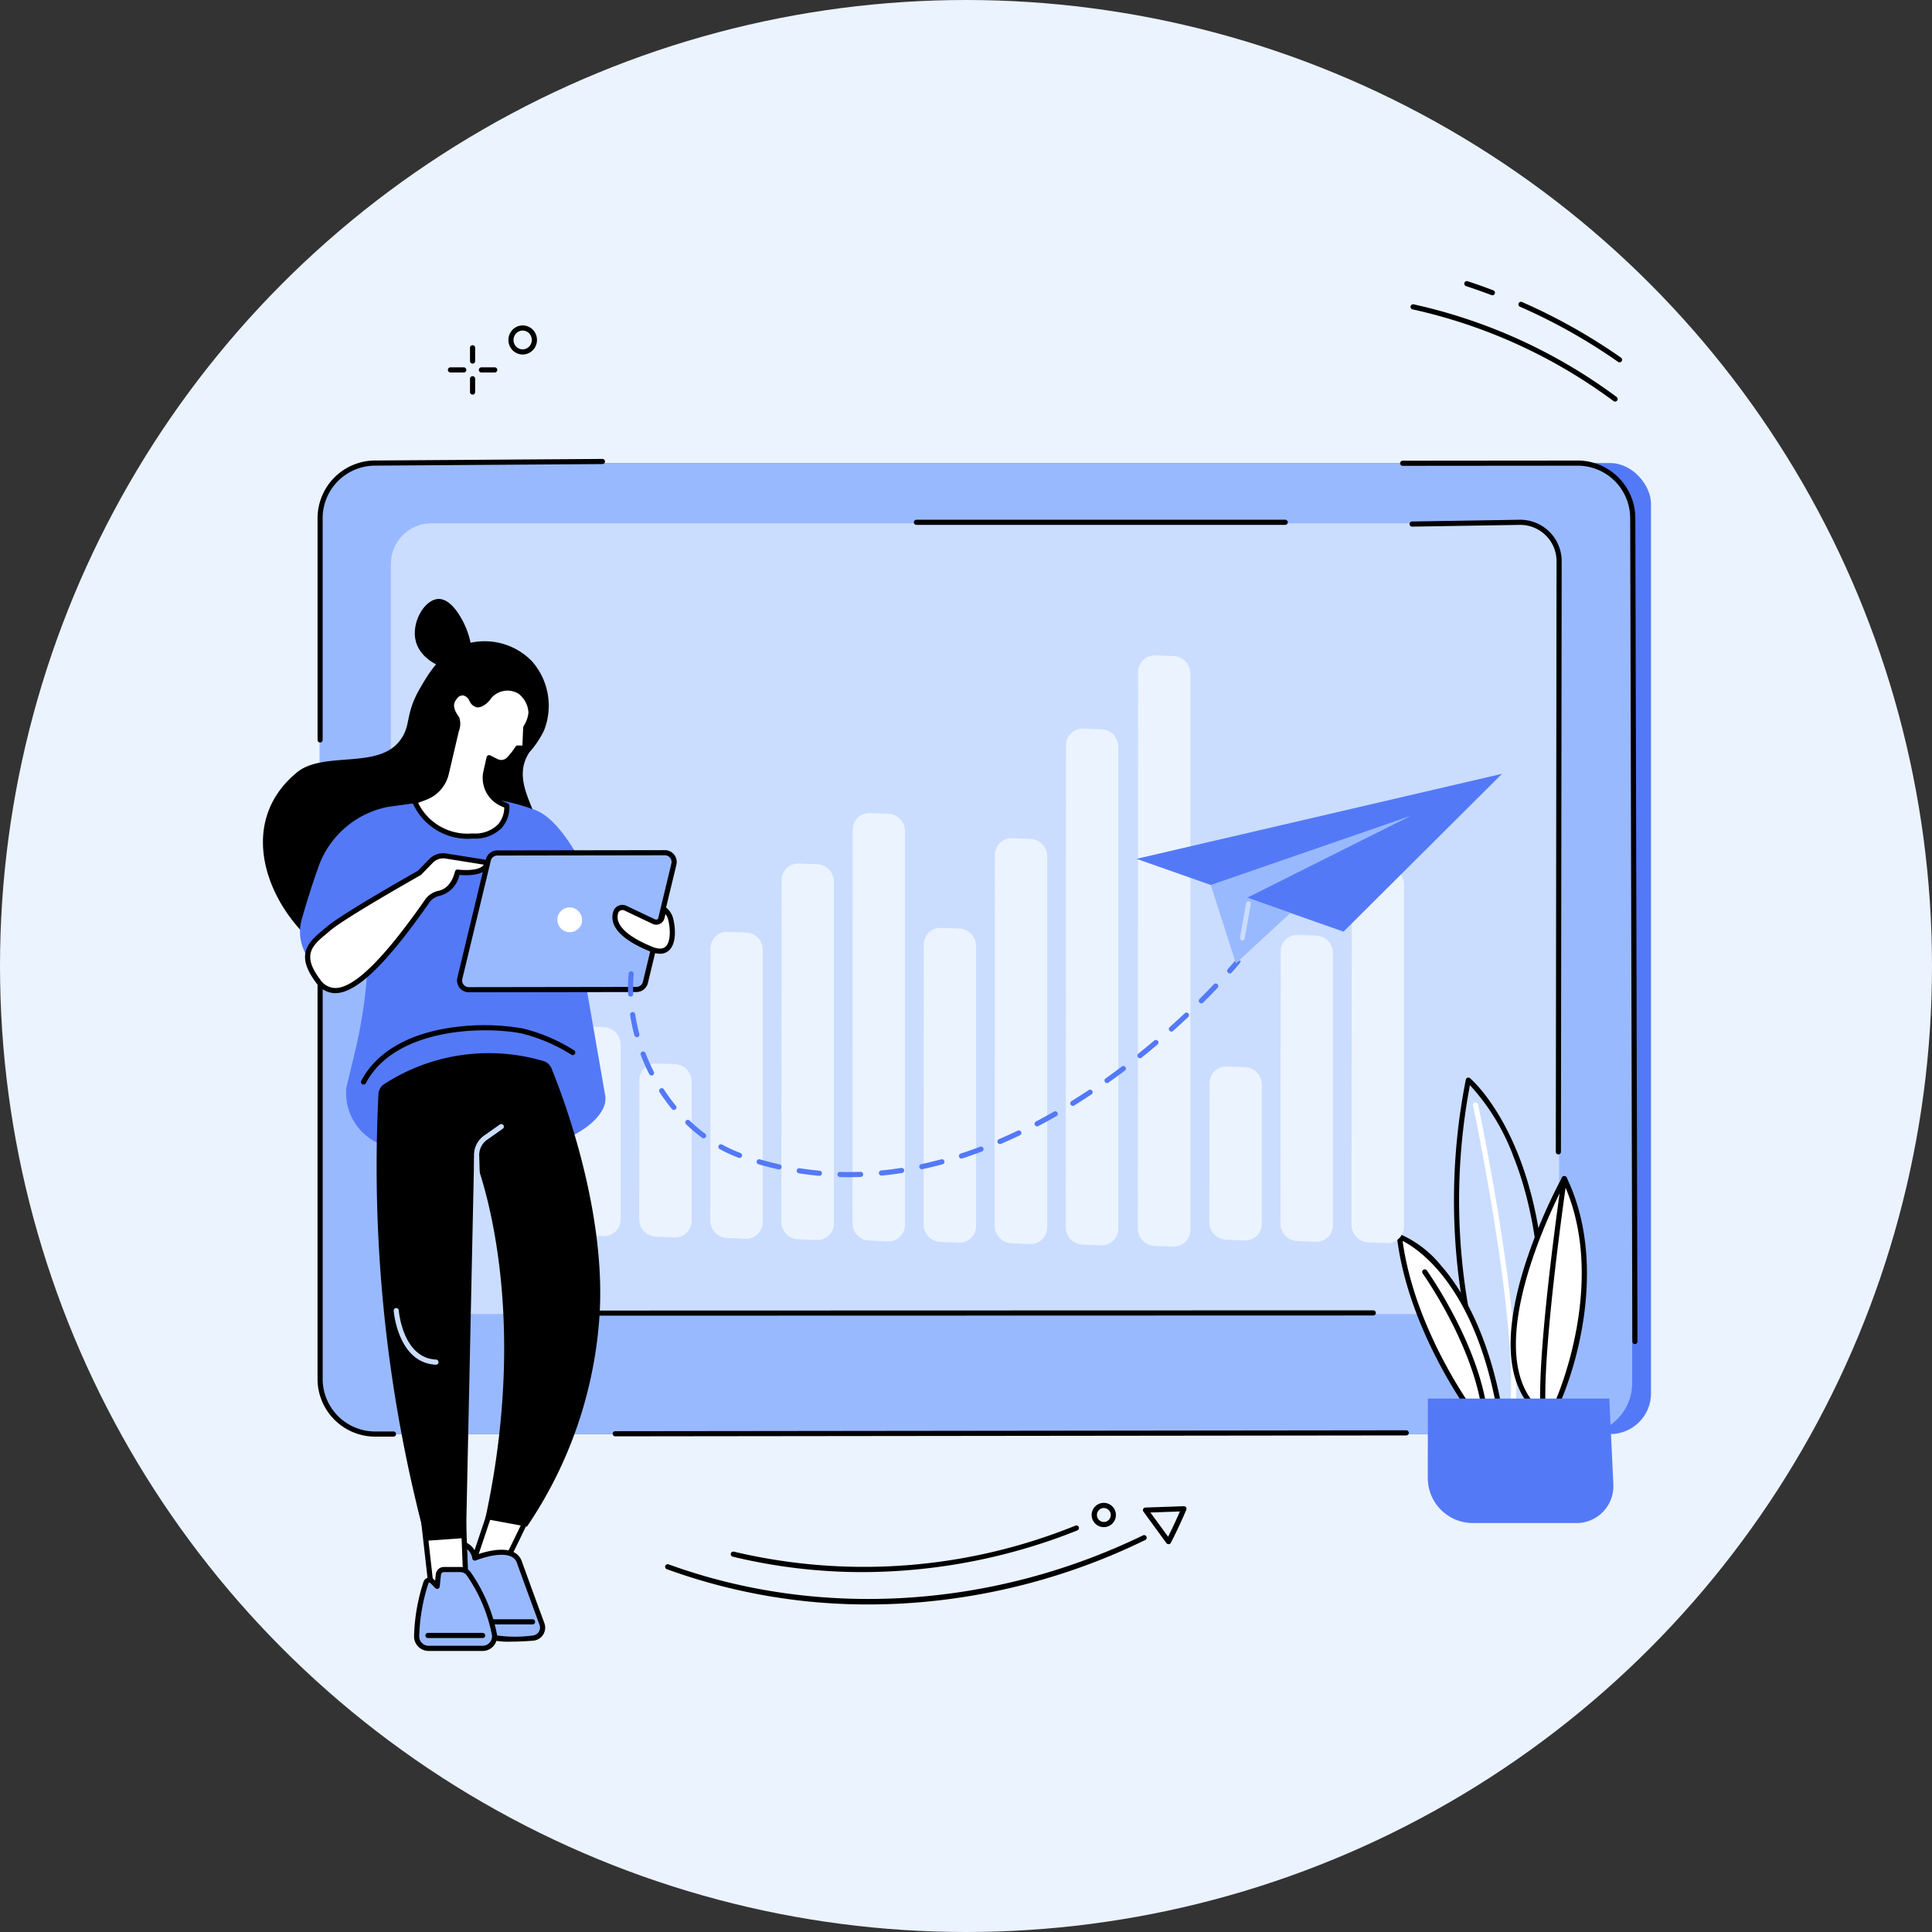 <svg xmlns="http://www.w3.org/2000/svg" width="190" height="190" viewBox="0 0 190 190">
  <rect x="0" y="0" width="190" height="190" fill="#333333" stroke="none"/>
  <g id="Group_1174" data-name="Group 1174" transform="translate(-1058 -5328.563)">
    <circle id="Ellipse_63" data-name="Ellipse 63" cx="95" cy="95" r="95" transform="translate(1058 5328.563)" fill="#ebf3ff"/>
    <g id="Group_1127" data-name="Group 1127" transform="translate(1089.231 5373.697)">
      <rect id="Rectangle_1566" data-name="Rectangle 1566" width="129.086" height="95.49" rx="4" transform="translate(2.049 0.407)" fill="#5479f7"/>
      <rect id="Rectangle_1567" data-name="Rectangle 1567" width="129.086" height="95.49" rx="5" transform="translate(0.195 0.406)" fill="#99b9ff"/>
      <rect id="Rectangle_1568" data-name="Rectangle 1568" width="114.891" height="77.772" rx="4" transform="translate(7.206 6.326)" fill="#caddff"/>
      <g id="Group_1126" data-name="Group 1126">
        <path id="Path_2038" data-name="Path 2038" d="M5377.788,607.05a.253.253,0,0,1-.253-.253V584.981a5.674,5.674,0,0,1,5.667-5.668l22.345-.154h0a.253.253,0,0,1,0,.506l-22.347.153a5.168,5.168,0,0,0-5.164,5.162V606.8A.253.253,0,0,1,5377.788,607.05Z" transform="translate(-5377.535 -579.16)"/>
        <path id="Path_2039" data-name="Path 2039" d="M5383.2,905.537a5.674,5.674,0,0,1-5.668-5.667V860.619a.253.253,0,0,1,.506,0V899.87a5.167,5.167,0,0,0,5.162,5.162l1.8,0h0a.253.253,0,0,1,0,.506Z" transform="translate(-5377.535 -809.388)"/>
        <path id="Path_2040" data-name="Path 2040" d="M5537.9,1106.7a.253.253,0,1,1,0-.506l77.8-.09h0a.253.253,0,0,1,0,.505l-77.8.09Z" transform="translate(-5508.622 -1010.578)"/>
        <path id="Path_2041" data-name="Path 2041" d="M5987.9,666.9a.253.253,0,0,1-.253-.252l-.212-80.969a5.168,5.168,0,0,0-5.162-5.163l-17.208.015h0a.253.253,0,0,1,0-.506l17.208-.015a5.674,5.674,0,0,1,5.668,5.668l.212,80.969a.253.253,0,0,1-.252.254Z" transform="translate(-5858.348 -579.853)"/>
        <path id="Path_2042" data-name="Path 2042" d="M5737.538,612.649h-36.267a.253.253,0,1,1,0-.506h36.267a.253.253,0,1,1,0,.506Z" transform="translate(-5642.376 -606.164)"/>
        <path id="Path_2043" data-name="Path 2043" d="M5523.955,1041.557a.253.253,0,1,1,0-.505l77.072-.022a.253.253,0,1,1,0,.506Z" transform="translate(-5497.205 -957.301)"/>
        <path id="Path_2044" data-name="Path 2044" d="M5984.557,674.557h0a.253.253,0,0,1-.252-.253l.073-58.085a3.574,3.574,0,0,0-3.57-3.57l-10.627.172a.246.246,0,0,1-.257-.249.253.253,0,0,1,.249-.257l10.631-.172a4.081,4.081,0,0,1,4.08,4.076l-.073,58.085A.253.253,0,0,1,5984.557,674.557Z" transform="translate(-5862.533 -606.164)"/>
      </g>
    </g>
    <g id="Group_1134" data-name="Group 1134" transform="translate(1195.378 5434.533)">
      <g id="Group_1129" data-name="Group 1129" transform="translate(5.608)">
        <g id="Group_1128" data-name="Group 1128">
          <path id="Path_2045" data-name="Path 2045" d="M6001.144,946.93a58.692,58.692,0,0,1-2.81-33.167s10.213,8.558,6.531,33.167Z" transform="translate(-5996.919 -913.51)" fill="#caddff"/>
          <path id="Path_2046" data-name="Path 2046" d="M6003.757,946.041h-3.722a.252.252,0,0,1-.229-.148,48.076,48.076,0,0,1-2.84-9.618,61.162,61.162,0,0,1,.013-23.7.253.253,0,0,1,.41-.144c.106.089,2.626,2.24,4.719,7.455,1.921,4.788,3.81,13.175,1.9,25.943A.253.253,0,0,1,6003.757,946.041Zm-3.556-.506h3.338c1.836-12.51-.008-20.727-1.886-25.426a21.228,21.228,0,0,0-4.269-6.988,60.707,60.707,0,0,0,.073,23.039A49.159,49.159,0,0,0,6000.2,945.535Z" transform="translate(-5995.811 -912.368)"/>
        </g>
        <path id="Path_2047" data-name="Path 2047" d="M6010.129,955.682h-.014a.253.253,0,0,1-.239-.266c.5-9.227-3.658-28.928-3.7-29.126a.253.253,0,1,1,.494-.105c.042.2,4.218,19.966,3.71,29.259A.253.253,0,0,1,6010.129,955.682Z" transform="translate(-6004.293 -923.516)" fill="#fff"/>
      </g>
      <g id="Group_1131" data-name="Group 1131" transform="translate(11.18 9.685)">
        <g id="Group_1130" data-name="Group 1130">
          <path id="Path_2048" data-name="Path 2048" d="M6033.021,967.187s-8.489,15.339-3.382,21.976h2.73S6037.83,977.173,6033.021,967.187Z" transform="translate(-6027.741 -966.934)" fill="#fff"/>
          <path id="Path_2049" data-name="Path 2049" d="M6031.182,988.274h-2.731a.25.25,0,0,1-.2-.1c-2.172-2.822-2.261-7.434-.265-13.708a53.429,53.429,0,0,1,3.626-8.545.244.244,0,0,1,.229-.13.253.253,0,0,1,.221.143c2.513,5.219,2.2,10.977,1.5,14.887a34.176,34.176,0,0,1-2.147,7.3A.253.253,0,0,1,6031.182,988.274Zm-2.605-.506h2.439c.586-1.38,4.858-12.08.8-21.155C6030.5,969.158,6024.254,981.917,6028.576,987.769Z" transform="translate(-6026.552 -965.792)"/>
        </g>
        <path id="Path_2050" data-name="Path 2050" d="M6042.835,988.68a.253.253,0,0,1-.252-.243c-.246-6.337,2.086-22.269,2.11-22.429a.253.253,0,0,1,.5.074c-.023.16-2.349,16.045-2.1,22.336a.253.253,0,0,1-.243.262Z" transform="translate(-6039.662 -965.792)"/>
      </g>
      <g id="Group_1133" data-name="Group 1133" transform="translate(0 15.403)">
        <g id="Group_1132" data-name="Group 1132">
          <path id="Path_2051" data-name="Path 2051" d="M5966.272,998.73s7.232,2.467,9.851,17.076h-2.844S5967.342,1007.783,5966.272,998.73Z" transform="translate(-5966.02 -998.477)" fill="#fff"/>
          <path id="Path_2052" data-name="Path 2052" d="M5974.981,1014.917h-2.845a.252.252,0,0,1-.2-.1c-.06-.081-5.988-8.181-7.054-17.2a.252.252,0,0,1,.333-.269,10.666,10.666,0,0,1,4.052,3.133c1.969,2.253,4.6,6.535,5.966,14.138a.25.25,0,0,1-.055.207A.254.254,0,0,1,5974.981,1014.917Zm-2.715-.506h2.412c-2.249-12.108-7.731-15.649-9.24-16.409C5966.551,1006.163,5971.594,1013.467,5972.267,1014.411Z" transform="translate(-5964.878 -997.335)"/>
        </g>
        <path id="Path_2053" data-name="Path 2053" d="M5984.632,1030.138a.252.252,0,0,1-.249-.212c-1.074-6.489-5.724-13.031-5.771-13.1a.253.253,0,0,1,.411-.295c.048.066,4.766,6.7,5.859,13.309a.253.253,0,0,1-.208.291A.3.3,0,0,1,5984.632,1030.138Z" transform="translate(-5976.083 -1012.968)"/>
      </g>
      <path id="Path_2054" data-name="Path 2054" d="M5981.63,1086.528h17.842l.4,8.44a3.629,3.629,0,0,1-3.625,3.8h-10.19a4.435,4.435,0,0,1-4.435-4.439Z" transform="translate(-5978.587 -1054.956)" fill="#5479f7"/>
    </g>
    <g id="Group_1138" data-name="Group 1138" transform="translate(1102.045 5356.201)">
      <g id="Group_1135" data-name="Group 1135" transform="translate(21.382 120.158)">
        <path id="Path_2055" data-name="Path 2055" d="M5590.107,1174.459a57.726,57.726,0,0,1-19.791-3.464.253.253,0,1,1,.172-.475c14.811,5.378,31.813,4.337,46.647-2.857a.253.253,0,0,1,.221.455,62.509,62.509,0,0,1-23.287,6.211Q5592.081,1174.459,5590.107,1174.459Z" transform="translate(-5570.15 -1164.467)"/>
        <path id="Path_2056" data-name="Path 2056" d="M5618.69,1167.011a54.327,54.327,0,0,1-12.764-1.516.253.253,0,1,1,.119-.491,55.427,55.427,0,0,0,33.563-2.559.253.253,0,1,1,.186.47A57.261,57.261,0,0,1,5618.69,1167.011Z" transform="translate(-5599.283 -1160.2)"/>
        <path id="Path_2057" data-name="Path 2057" d="M5802.627,1152.534a1.193,1.193,0,1,1,.712-2.151,1.193,1.193,0,0,1-.538,2.139A1.217,1.217,0,0,1,5802.627,1152.534Zm0-1.881a.677.677,0,0,0-.1.008.688.688,0,0,0,.2,1.361.688.688,0,0,0,.581-.781.687.687,0,0,0-.679-.588Z" transform="translate(-5759.506 -1150.147)"/>
        <path id="Path_2058" data-name="Path 2058" d="M5831.758,1155.682a.252.252,0,0,1-.2-.1l-2.265-3.1a.253.253,0,0,1,.2-.4l3.776-.133a.256.256,0,0,1,.217.109.253.253,0,0,1,.025.241c-.007.016-.7,1.674-1.521,3.251a.253.253,0,0,1-.205.135Zm-1.779-3.115,1.742,2.382c.505-1,.94-1.975,1.161-2.484Z" transform="translate(-5782.272 -1151.62)"/>
      </g>
      <g id="Group_1136" data-name="Group 1136" transform="translate(94.659)">
        <path id="Path_2059" data-name="Path 2059" d="M6042.837,504.513a.25.25,0,0,1-.145-.046,56.114,56.114,0,0,0-9.667-5.43.253.253,0,0,1,.2-.463,56.625,56.625,0,0,1,9.754,5.479.252.252,0,0,1-.146.46Z" transform="translate(-6022.267 -496.518)"/>
        <path id="Path_2060" data-name="Path 2060" d="M6006.29,488.725a.254.254,0,0,1-.089-.016c-.825-.313-1.671-.612-2.515-.889a.253.253,0,0,1,.157-.48c.851.28,1.7.581,2.537.9a.253.253,0,0,1-.09.489Z" transform="translate(-5998.228 -487.326)"/>
        <path id="Path_2061" data-name="Path 2061" d="M5994.494,509.5a.253.253,0,0,1-.151-.05,51.919,51.919,0,0,0-19.781-9.022.253.253,0,0,1,.111-.493,52.414,52.414,0,0,1,19.973,9.111.253.253,0,0,1-.151.455Z" transform="translate(-5974.365 -497.645)"/>
      </g>
      <g id="Group_1137" data-name="Group 1137" transform="translate(0 6.311)">
        <path id="Path_2062" data-name="Path 2062" d="M5464.459,523.954a.253.253,0,0,1-.253-.253v-1.307a.253.253,0,0,1,.506,0V523.7A.253.253,0,0,1,5464.459,523.954Z" transform="translate(-5462.029 -522.141)"/>
        <path id="Path_2063" data-name="Path 2063" d="M5464.459,540.753a.253.253,0,0,1-.253-.253v-1.307a.253.253,0,0,1,.506,0V540.5A.253.253,0,0,1,5464.459,540.753Z" transform="translate(-5462.029 -535.895)"/>
        <path id="Path_2064" data-name="Path 2064" d="M5453.761,534.652h-1.308a.253.253,0,1,1,0-.506h1.308a.253.253,0,1,1,0,.506Z" transform="translate(-5452.2 -531.97)"/>
        <path id="Path_2065" data-name="Path 2065" d="M5470.561,534.652h-1.307a.253.253,0,1,1,0-.506h1.307a.253.253,0,1,1,0,.506Z" transform="translate(-5465.955 -531.97)"/>
      </g>
      <path id="Path_2066" data-name="Path 2066" d="M5486.44,514.268a1.381,1.381,0,0,1-.5-.095,1.4,1.4,0,0,1-.786-.761,1.441,1.441,0,0,1,.719-1.881h0a1.377,1.377,0,0,1,1.07-.028,1.4,1.4,0,0,1,.785.761,1.441,1.441,0,0,1-.719,1.881A1.38,1.38,0,0,1,5486.44,514.268Zm-.362-2.276a.934.934,0,0,0-.462,1.22.9.9,0,0,0,.5.49.874.874,0,0,0,.68-.018.934.934,0,0,0,.462-1.22.906.906,0,0,0-.5-.49.873.873,0,0,0-.68.018Z" transform="translate(-5479.082 -507.043)"/>
    </g>
    <g id="Group_1151" data-name="Group 1151" transform="translate(1113.871 5393.016)">
      <g id="Group_1139" data-name="Group 1139" transform="translate(0 36.488)">
        <path id="Path_2067" data-name="Path 2067" d="M5521.679,907.547l-1.975-.083a1.723,1.723,0,0,1-1.559-1.786l.021-17.031a1.639,1.639,0,0,1,1.619-1.722l1.954.072a1.72,1.72,0,0,1,1.566,1.783v17.044A1.637,1.637,0,0,1,5521.679,907.547Z" transform="translate(-5518.145 -886.924)" fill="#ebf3ff"/>
      </g>
      <g id="Group_1140" data-name="Group 1140" transform="translate(6.992 40.129)">
        <path id="Path_2068" data-name="Path 2068" d="M5560.25,924.123l-1.975-.083a1.723,1.723,0,0,1-1.559-1.786l.02-13.519a1.639,1.639,0,0,1,1.619-1.722l1.955.072a1.72,1.72,0,0,1,1.566,1.783V922.4A1.638,1.638,0,0,1,5560.25,924.123Z" transform="translate(-5556.716 -907.012)" fill="#ebf3ff"/>
      </g>
      <g id="Group_1141" data-name="Group 1141" transform="translate(13.983 27.185)">
        <path id="Path_2069" data-name="Path 2069" d="M5598.813,865.793l-1.976-.083a1.722,1.722,0,0,1-1.559-1.785l.021-26.594a1.639,1.639,0,0,1,1.619-1.723l1.954.072a1.721,1.721,0,0,1,1.566,1.783v26.606A1.637,1.637,0,0,1,5598.813,865.793Z" transform="translate(-5595.278 -835.609)" fill="#ebf3ff"/>
      </g>
      <g id="Group_1142" data-name="Group 1142" transform="translate(20.974 20.467)">
        <path id="Path_2070" data-name="Path 2070" d="M5637.38,835.585l-1.976-.083a1.722,1.722,0,0,1-1.559-1.785l.022-33.441a1.639,1.639,0,0,1,1.619-1.723l1.954.072a1.72,1.72,0,0,1,1.566,1.782v33.453A1.639,1.639,0,0,1,5637.38,835.585Z" transform="translate(-5633.845 -798.552)" fill="#ebf3ff"/>
      </g>
      <g id="Group_1143" data-name="Group 1143" transform="translate(27.966 15.505)">
        <path id="Path_2071" data-name="Path 2071" d="M5675.948,813.307l-1.976-.083a1.723,1.723,0,0,1-1.559-1.785l.023-38.533a1.639,1.639,0,0,1,1.619-1.723l1.953.072a1.72,1.72,0,0,1,1.566,1.782v38.545A1.638,1.638,0,0,1,5675.948,813.307Z" transform="translate(-5672.413 -771.182)" fill="#ebf3ff"/>
      </g>
      <g id="Group_1144" data-name="Group 1144" transform="translate(63.06 40.432)">
        <path id="Path_2072" data-name="Path 2072" d="M5869.531,925.794l-1.975-.083a1.723,1.723,0,0,1-1.559-1.786l.02-13.519a1.64,1.64,0,0,1,1.619-1.722l1.955.072a1.721,1.721,0,0,1,1.566,1.783v13.531A1.638,1.638,0,0,1,5869.531,925.794Z" transform="translate(-5865.998 -908.684)" fill="#ebf3ff"/>
      </g>
      <g id="Group_1145" data-name="Group 1145" transform="translate(70.051 27.488)">
        <path id="Path_2073" data-name="Path 2073" d="M5908.1,867.465l-1.976-.083a1.722,1.722,0,0,1-1.559-1.785l.022-26.593a1.639,1.639,0,0,1,1.619-1.723l1.954.072a1.721,1.721,0,0,1,1.566,1.783v26.606A1.637,1.637,0,0,1,5908.1,867.465Z" transform="translate(-5904.561 -837.281)" fill="#ebf3ff"/>
      </g>
      <g id="Group_1146" data-name="Group 1146" transform="translate(77.042 20.77)">
        <path id="Path_2074" data-name="Path 2074" d="M5946.663,837.257l-1.976-.083a1.723,1.723,0,0,1-1.559-1.785l.022-33.441a1.639,1.639,0,0,1,1.619-1.723l1.953.072a1.72,1.72,0,0,1,1.566,1.782v33.453A1.639,1.639,0,0,1,5946.663,837.257Z" transform="translate(-5943.128 -800.224)" fill="#ebf3ff"/>
      </g>
      <g id="Group_1147" data-name="Group 1147" transform="translate(34.958 26.796)">
        <path id="Path_2075" data-name="Path 2075" d="M5714.518,864.427l-1.976-.083a1.722,1.722,0,0,1-1.559-1.785l.021-27.372a1.639,1.639,0,0,1,1.619-1.723l1.954.072a1.721,1.721,0,0,1,1.566,1.784V862.7A1.638,1.638,0,0,1,5714.518,864.427Z" transform="translate(-5710.983 -833.464)" fill="#ebf3ff"/>
      </g>
      <g id="Group_1148" data-name="Group 1148" transform="translate(41.95 17.976)">
        <path id="Path_2076" data-name="Path 2076" d="M5753.085,824.724l-1.976-.083a1.723,1.723,0,0,1-1.559-1.785l.022-36.322a1.64,1.64,0,0,1,1.619-1.723l1.954.072a1.721,1.721,0,0,1,1.566,1.783V823A1.637,1.637,0,0,1,5753.085,824.724Z" transform="translate(-5749.55 -784.81)" fill="#ebf3ff"/>
      </g>
      <g id="Group_1149" data-name="Group 1149" transform="translate(48.941 7.198)">
        <path id="Path_2077" data-name="Path 2077" d="M5791.652,776.177l-1.976-.083a1.722,1.722,0,0,1-1.559-1.784l.023-47.23a1.64,1.64,0,0,1,1.619-1.724l1.953.072a1.721,1.721,0,0,1,1.566,1.783v47.243A1.637,1.637,0,0,1,5791.652,776.177Z" transform="translate(-5788.117 -725.356)" fill="#ebf3ff"/>
      </g>
      <g id="Group_1150" data-name="Group 1150" transform="translate(56.028)">
        <path id="Path_2078" data-name="Path 2078" d="M5830.743,743.8l-1.976-.083a1.722,1.722,0,0,1-1.559-1.784l.023-54.56a1.64,1.64,0,0,1,1.619-1.724l1.953.072a1.721,1.721,0,0,1,1.566,1.783v54.573A1.638,1.638,0,0,1,5830.743,743.8Z" transform="translate(-5827.208 -685.651)" fill="#ebf3ff"/>
      </g>
    </g>
    <g id="Group_1171" data-name="Group 1171" transform="translate(1083.859 5387.465)">
      <g id="Group_1160" data-name="Group 1160">
        <g id="Group_1152" data-name="Group 1152">
          <path id="Path_2079" data-name="Path 2079" d="M5384.123,675.027a6.472,6.472,0,0,0-6.373-1.777c-2.5.683-3.762,2.846-4.651,4.372-1.572,2.7-.813,3.674-2.048,5.24-2.188,2.775-7.5.938-10.081,3.069-6.21,5.121-2.825,13.584,2.679,17.58,3.671,2.664,8.665,1.123,10.023.7,4.123-1.272,10.955-3.765,11.617-9.719.445-4-3.642-7.212-1.446-10.549a9.352,9.352,0,0,0,1.437-2.143A6.614,6.614,0,0,0,5384.123,675.027Z" transform="translate(-5357.637 -668.865)"/>
          <path id="Path_2080" data-name="Path 2080" d="M5445.107,656.689c.939-.762.345-3.01-.256-4.222-.226-.454-1.234-2.488-2.56-2.409-1.362.081-2.667,2.367-2.18,4.179C5440.719,656.5,5444.006,657.582,5445.107,656.689Z" transform="translate(-5425.075 -650.056)"/>
        </g>
        <g id="Group_1153" data-name="Group 1153" transform="translate(3.644 19.486)">
          <path id="Path_2081" data-name="Path 2081" d="M5408.247,758.492a19.858,19.858,0,0,1,12.314.056,5.042,5.042,0,0,1,3.464,4.218l4.205,24.211c.208,1.76-2.144,3.471-3.8,4.1a22.682,22.682,0,0,1-8.054,1.277c-3.974,0-8.771-.023-10.383-.728l-.146-.066a5.448,5.448,0,0,1-3.09-5.432l.857-3.559a47.287,47.287,0,0,0,1.3-11.989l-.138-7.047A5.049,5.049,0,0,1,5408.247,758.492Z" transform="translate(-5398.202 -757.543)" fill="#5479f7"/>
          <path id="Path_2082" data-name="Path 2082" d="M5510.516,774.135s-3.356-9.3-7.121-10.191l1.914,13.174Z" transform="translate(-5480.615 -762.784)" fill="#5479f7"/>
          <path id="Path_2083" data-name="Path 2083" d="M5379.447,777.12a4.505,4.505,0,0,1-1.531-4.794c.46-1.583,1.042-3.491,1.549-4.87a9.116,9.116,0,0,1,6.721-6.109c.22-.053,2.708-.383,2.708-.383l-1.5,14.441-6.4,2.62Z" transform="translate(-5377.736 -760.343)" fill="#5479f7"/>
        </g>
        <path id="Path_2084" data-name="Path 2084" d="M5411.06,887.119a.253.253,0,0,1-.224-.371c1.339-2.543,4.035-4.289,7.8-5.049a22.31,22.31,0,0,1,8.061-.1,16.841,16.841,0,0,1,5.063,2.152.253.253,0,1,1-.275.424,16.639,16.639,0,0,0-4.885-2.08c-3.763-.743-12.458-.526-15.311,4.89A.252.252,0,0,1,5411.06,887.119Z" transform="translate(-5401.168 -839.363)"/>
        <g id="Group_1157" data-name="Group 1157" transform="translate(19.086 24.705)">
          <g id="Group_1155" data-name="Group 1155">
            <g id="Group_1154" data-name="Group 1154">
              <path id="Path_2085" data-name="Path 2085" d="M5465.225,801.2l16.484-.025a.908.908,0,0,0,.881-.692l2.8-11.63a.909.909,0,0,0-.884-1.127l-16.484.025a.909.909,0,0,0-.881.692l-2.8,11.631A.909.909,0,0,0,5465.225,801.2Z" transform="translate(-5464.061 -787.477)" fill="#99b9ff"/>
              <path id="Path_2086" data-name="Path 2086" d="M5464.081,800.315a1.163,1.163,0,0,1-1.128-1.44l2.8-11.629a1.16,1.16,0,0,1,1.126-.885l16.484-.025h0a1.162,1.162,0,0,1,1.128,1.44l-2.8,11.629a1.16,1.16,0,0,1-1.126.885l-16.484.025Zm19.281-13.474h0l-16.484.025a.655.655,0,0,0-.636.5l-2.8,11.629a.657.657,0,0,0,.637.815h0l16.484-.025a.656.656,0,0,0,.636-.5l2.8-11.629a.656.656,0,0,0-.637-.814Z" transform="translate(-5462.919 -786.336)"/>
            </g>
            <path id="Path_2087" data-name="Path 2087" d="M5519.642,818.976a1.218,1.218,0,1,1-.886-1.548A1.264,1.264,0,0,1,5519.642,818.976Z" transform="translate(-5507.391 -811.767)" fill="#fff"/>
          </g>
          <g id="Group_1156" data-name="Group 1156" transform="translate(15.278 5.382)">
            <path id="Path_2088" data-name="Path 2088" d="M5553.441,817.588l-.209.836a.577.577,0,0,1-.807.381l-2.788-1.322a.682.682,0,0,0-.941.4c-.262.794-.041,2.205,3.509,3.645,2.169.879,2.246-1.5,1.893-2.955A1.786,1.786,0,0,0,5553.441,817.588Z" transform="translate(-5548.36 -817.164)" fill="#fff"/>
            <path id="Path_2089" data-name="Path 2089" d="M5551.883,820.829a2.514,2.514,0,0,1-.935-.209c-3.616-1.465-3.983-2.961-3.654-3.958a.929.929,0,0,1,.517-.563.941.941,0,0,1,.773.015l2.788,1.322a.324.324,0,0,0,.453-.214l.21-.836a.253.253,0,0,1,.387-.148,2.038,2.038,0,0,1,.759,1.132c.257,1.057.3,2.518-.44,3.154A1.269,1.269,0,0,1,5551.883,820.829Zm-3.7-4.3a.435.435,0,0,0-.171.035.419.419,0,0,0-.236.256c-.369,1.119.826,2.3,3.364,3.331.57.231,1,.228,1.272-.009.525-.453.514-1.692.28-2.651a1.483,1.483,0,0,0-.272-.554l-.1.408a.83.83,0,0,1-1.161.548l-2.788-1.322A.438.438,0,0,0,5548.181,816.529Z" transform="translate(-5547.199 -816.023)"/>
          </g>
        </g>
        <g id="Group_1158" data-name="Group 1158" transform="translate(4.14 25.009)">
          <path id="Path_2090" data-name="Path 2090" d="M5392.851,791.089s-7.4,4.171-8.93,5.479-3.183,2.3-1.023,5.155c1.835,2.425,5.066.257,10.763-7.914a1.9,1.9,0,0,1,1.159-.722,2.478,2.478,0,0,0,1.783-2.079s2.7.383,2.938-.933l-4.056-.646a1.666,1.666,0,0,0-1.484.478Z" transform="translate(-5381.612 -789.151)" fill="#fff"/>
          <path id="Path_2091" data-name="Path 2091" d="M5383.447,801.77a2.319,2.319,0,0,1-1.888-1.036c-2.138-2.824-.691-4.033.708-5.2.117-.1.235-.2.353-.3,1.492-1.279,8.341-5.153,8.938-5.49l1.125-1.155a1.916,1.916,0,0,1,1.709-.551l4.052.645a.253.253,0,0,1,.209.295c-.236,1.305-2.308,1.227-3,1.163a2.657,2.657,0,0,1-1.914,2.05,1.643,1.643,0,0,0-1.007.62c-4.232,6.071-7.168,8.917-9.238,8.958Zm10.611-13.255a1.409,1.409,0,0,0-1.012.427l-1.151,1.181a.239.239,0,0,1-.057.044c-.074.042-7.4,4.174-8.889,5.451q-.179.153-.357.3c-1.384,1.156-2.476,2.069-.629,4.509a1.812,1.812,0,0,0,1.521.835c1.869-.037,4.758-2.9,8.833-8.741a2.14,2.14,0,0,1,1.312-.824c.537-.12,1.249-.546,1.592-1.894a.255.255,0,0,1,.281-.188c.022,0,2.054.265,2.555-.482l-3.748-.6A1.435,1.435,0,0,0,5394.058,788.515Zm-2.344,1.432h0Z" transform="translate(-5380.475 -788.009)"/>
        </g>
        <g id="Group_1159" data-name="Group 1159" transform="translate(14.678 8.517)">
          <path id="Path_2092" data-name="Path 2092" d="M5448.044,705.648a1.032,1.032,0,0,0,1.194-.2,6.022,6.022,0,0,0,.875-1.121l.453.009a.267.267,0,0,0,.271-.254l.078-1.767a3.284,3.284,0,0,0,.52-1.435,2.731,2.731,0,0,0-1.123-2.125,2.333,2.333,0,0,0-3.006.534c-.325.488-.852.839-1.172.782-.3-.053-.423-.31-.572-.577a.918.918,0,0,0-1.623-.178c-.669.795-.205,1.525.209,2.135.167.246-.013.929-.082,1.218l-.978,4.167a3.32,3.32,0,0,1-2.044,2.342l-1.047.4s1.156,3.508,5.787,3.409c3.534-.076,3.264-2.975,3.264-2.975l-.464-.2a2.777,2.777,0,0,1-1.588-3.153l.312-1.375Z" transform="translate(-5439.746 -698.188)" fill="#fff"/>
          <path id="Path_2093" data-name="Path 2093" d="M5444.454,712.092a5.9,5.9,0,0,1-5.837-3.585.253.253,0,0,1,.15-.315l1.046-.4a3.065,3.065,0,0,0,1.889-2.163l.994-4.236c.169-.706.137-.9.1-.95a1.86,1.86,0,0,1-.194-2.44,1.192,1.192,0,0,1,1.04-.505,1.368,1.368,0,0,1,1,.723l.028.052c.134.243.211.372.367.4a1.353,1.353,0,0,0,.917-.673,2.558,2.558,0,0,1,3.328-.621,2.978,2.978,0,0,1,1.264,2.373,3.5,3.5,0,0,1-.522,1.49l-.075,1.7a.523.523,0,0,1-.519.5h-.011l-.309-.006a6.3,6.3,0,0,1-.835,1.043,1.284,1.284,0,0,1-1.487.247h0l-.445-.223-.24,1.06a2.529,2.529,0,0,0,1.443,2.866l.464.2a.253.253,0,0,1,.15.208,3.1,3.1,0,0,1-.73,2.181,3.662,3.662,0,0,1-2.78,1.07Zm-5.268-3.519a5.4,5.4,0,0,0,5.264,3.014l.188,0a3.185,3.185,0,0,0,2.413-.9,2.58,2.58,0,0,0,.608-1.654l-.318-.14a3.033,3.033,0,0,1-1.731-3.44l.311-1.375a.253.253,0,0,1,.36-.17l.733.367a.779.779,0,0,0,.9-.151,5.8,5.8,0,0,0,.839-1.074.259.259,0,0,1,.221-.121l.453.009a.013.013,0,0,0,.013-.013l.078-1.767a.253.253,0,0,1,.037-.121,3.049,3.049,0,0,0,.483-1.324,2.525,2.525,0,0,0-.981-1.877,2.1,2.1,0,0,0-2.685.447c-.33.5-.944.976-1.426.891a1.052,1.052,0,0,1-.721-.653l-.028-.05a.872.872,0,0,0-.6-.466.728.728,0,0,0-.6.327c-.522.621-.222,1.173.226,1.83a1.925,1.925,0,0,1-.029,1.352l-.016.067-.978,4.167a3.57,3.57,0,0,1-2.2,2.52Z" transform="translate(-5438.604 -697.037)"/>
        </g>
      </g>
      <g id="Group_1170" data-name="Group 1170" transform="translate(11.15 44.669)">
        <g id="Group_1164" data-name="Group 1164" transform="translate(6.913 43.689)">
          <g id="Group_1161" data-name="Group 1161" transform="translate(1.963)">
            <path id="Path_2094" data-name="Path 2094" d="M5471.956,1138.849l-2.455,7.324s2.674-.228,2.93-.178,3.383-6.68,3.383-6.68Z" transform="translate(-5469.248 -1138.596)" fill="#fff"/>
            <path id="Path_2095" data-name="Path 2095" d="M5468.359,1145.284a.252.252,0,0,1-.239-.333l2.455-7.324a.251.251,0,0,1,.269-.171l3.858.467a.25.25,0,0,1,.19.128.255.255,0,0,1,.009.229c-.008.017-.792,1.7-1.6,3.363-1.713,3.527-1.815,3.507-2.063,3.458-.173-.024-1.59.074-2.859.182Zm2.629-7.3-2.268,6.764c.806-.066,2.033-.159,2.478-.152.392-.531,2.024-3.915,3.1-6.213Zm.349,6.622Zm-.011,0,.011,0Z" transform="translate(-5468.107 -1137.455)"/>
          </g>
          <g id="Group_1163" data-name="Group 1163" transform="translate(0 4.257)">
            <g id="Group_1162" data-name="Group 1162">
              <path id="Path_2096" data-name="Path 2096" d="M5461.2,1163.779s3.691-1.513,4.375.386c.868,2.416,2.226,6.1,2.226,6.1a1.034,1.034,0,0,1-.892,1.38,13.716,13.716,0,0,1-4.3-.133c-1.48-.519-3.936-5.2-3.936-5.2l.757-3.985A1.667,1.667,0,0,1,5461.2,1163.779Z" transform="translate(-5458.417 -1162.069)" fill="#99b9ff"/>
              <path id="Path_2097" data-name="Path 2097" d="M5463.59,1170.866a7.432,7.432,0,0,1-2.21-.245c-1.53-.536-3.819-4.836-4.075-5.325a.25.25,0,0,1-.025-.164l.757-3.985a.252.252,0,0,1,.212-.2,1.89,1.89,0,0,1,1.967,1.372c.667-.239,2.458-.789,3.588-.287a1.545,1.545,0,0,1,.861.919c.858,2.387,2.212,6.063,2.226,6.1a1.287,1.287,0,0,1-1.108,1.72C5465.106,1170.821,5464.328,1170.866,5463.59,1170.866Zm-5.8-5.727c.707,1.333,2.64,4.614,3.754,5a12.679,12.679,0,0,0,4.195.119.782.782,0,0,0,.674-1.043c-.013-.035-1.367-3.713-2.226-6.1a1.046,1.046,0,0,0-.591-.628c-1.182-.526-3.427.381-3.45.39a.253.253,0,0,1-.34-.17,1.465,1.465,0,0,0-1.314-1.269Z" transform="translate(-5457.275 -1160.936)"/>
            </g>
            <path id="Path_2098" data-name="Path 2098" d="M5485.528,1204.084h-3.792a.253.253,0,0,1,0-.505h3.792a.253.253,0,1,1,0,.505Z" transform="translate(-5477.096 -1195.849)"/>
          </g>
        </g>
        <g id="Group_1168" data-name="Group 1168" transform="translate(3.71 45.297)">
          <g id="Group_1165" data-name="Group 1165" transform="translate(0.661)">
            <path id="Path_2099" data-name="Path 2099" d="M5444.646,1147.913l.834,7.367,3.355-.92-.258-6.638Z" transform="translate(-5444.394 -1147.469)" fill="#fff"/>
            <path id="Path_2100" data-name="Path 2100" d="M5444.339,1154.392a.255.255,0,0,1-.142-.043.252.252,0,0,1-.109-.181l-.834-7.368a.252.252,0,0,1,.239-.281l3.931-.191a.253.253,0,0,1,.265.243l.259,6.638a.255.255,0,0,1-.186.254l-3.355.92A.255.255,0,0,1,5444.339,1154.392Zm-.552-7.381.77,6.806,2.877-.789-.241-6.183Z" transform="translate(-5443.252 -1146.328)"/>
          </g>
          <g id="Group_1167" data-name="Group 1167" transform="translate(0 5.235)">
            <g id="Group_1166" data-name="Group 1166">
              <path id="Path_2101" data-name="Path 2101" d="M5442.181,1184.353h5.309a1.177,1.177,0,0,0,1.166-1.349,15.7,15.7,0,0,0-2.486-5.923,1.034,1.034,0,0,0-.873-.48h-1.614a.544.544,0,0,0-.542.487l-.122,1.165-.489-.5a.367.367,0,0,0-.612.14,18.618,18.618,0,0,0-.916,5.262A1.178,1.178,0,0,0,5442.181,1184.353Z" transform="translate(-5440.75 -1176.349)" fill="#99b9ff"/>
              <path id="Path_2102" data-name="Path 2102" d="M5446.347,1183.464h-5.309a1.431,1.431,0,0,1-1.431-1.456,18.813,18.813,0,0,1,.928-5.336.62.62,0,0,1,1.033-.238l.112.115.066-.628a.8.8,0,0,1,.792-.714h1.614a1.278,1.278,0,0,1,1.086.6,15.922,15.922,0,0,1,2.522,6.021,1.429,1.429,0,0,1-1.415,1.638Zm-5.222-6.713a.129.129,0,0,0-.027,0,.11.11,0,0,0-.082.075,18.317,18.317,0,0,0-.9,5.188.926.926,0,0,0,.925.941h5.309a.924.924,0,0,0,.915-1.059,15.438,15.438,0,0,0-2.449-5.824.786.786,0,0,0-.659-.363h-1.614a.29.29,0,0,0-.29.261l-.122,1.165a.253.253,0,0,1-.433.15l-.489-.5A.111.111,0,0,0,5441.125,1176.751Z" transform="translate(-5439.607 -1175.207)"/>
            </g>
            <path id="Path_2103" data-name="Path 2103" d="M5451.391,1211.471h-5.376a.253.253,0,0,1,0-.506h5.376a.253.253,0,0,1,0,.506Z" transform="translate(-5444.646 -1204.483)"/>
          </g>
        </g>
        <g id="Group_1169" data-name="Group 1169">
          <path id="Path_2104" data-name="Path 2104" d="M5436.368,897.953a1.233,1.233,0,0,0-.771-.71,18.914,18.914,0,0,0-15.676,2.255,1.237,1.237,0,0,0-.567.954,142.292,142.292,0,0,0,4.664,43.964l3.944-.281.8-37.47s5.843,13.737,1.092,35.6l4.1.757a41.761,41.761,0,0,0,7.078-19.956C5441.989,912.393,5437.432,900.545,5436.368,897.953Z" transform="translate(-5419.143 -896.458)"/>
          <path id="Path_2105" data-name="Path 2105" d="M5432.756,1040.46h-.011c-3.731-.161-4.151-5.216-4.155-5.267a.253.253,0,1,1,.5-.038c0,.047.391,4.658,3.673,4.8a.253.253,0,0,1-.011.505Z" transform="translate(-5426.877 -1009.82)" fill="#caddff"/>
          <path id="Path_2106" data-name="Path 2106" d="M5472.494,941.843a.253.253,0,0,1-.252-.245l-.105-3.56a2.34,2.34,0,0,1,1-1.99l1.536-1.08a.253.253,0,1,1,.291.414l-1.536,1.08a1.837,1.837,0,0,0-.782,1.562l.105,3.56a.253.253,0,0,1-.245.26Z" transform="translate(-5462.528 -927.949)" fill="#caddff"/>
        </g>
      </g>
    </g>
    <g id="Group_1173" data-name="Group 1173" transform="translate(1119.765 5404.662)">
      <path id="Path_2107" data-name="Path 2107" d="M5571.636,872.017c-.284,0-.572,0-.854-.011a.253.253,0,1,1,.014-.505c.661.018,1.336.014,2.005-.01a.253.253,0,0,1,.019.505C5572.425,872.01,5572.027,872.017,5571.636,872.017Zm-2.866-.129h-.023c-.674-.061-1.355-.146-2.023-.25a.253.253,0,0,1,.078-.5c.658.1,1.327.186,1.991.246a.253.253,0,0,1-.023.5Zm6.055-.027a.253.253,0,0,1-.024-.5c.658-.064,1.327-.149,1.991-.253a.253.253,0,1,1,.078.5c-.672.105-1.352.192-2.02.256Zm-10.049-.6a.261.261,0,0,1-.056-.006c-.658-.147-1.322-.319-1.974-.509a.253.253,0,0,1,.143-.485c.641.187,1.294.356,1.942.5a.253.253,0,0,1-.055.5Zm14.042-.024a.253.253,0,0,1-.053-.5c.646-.138,1.3-.3,1.952-.472a.253.253,0,1,1,.132.488c-.658.178-1.323.339-1.979.479A.25.25,0,0,1,5578.818,871.238Zm3.9-1.051a.253.253,0,0,1-.078-.493c.628-.2,1.267-.427,1.9-.665a.253.253,0,1,1,.179.473c-.639.24-1.285.466-1.92.672A.249.249,0,0,1,5582.723,870.187Zm-21.826-.059a.256.256,0,0,1-.089-.016,14.443,14.443,0,0,1-1.868-.858.253.253,0,0,1,.244-.443,13.852,13.852,0,0,0,1.8.828.253.253,0,0,1-.089.49Zm25.612-1.364a.253.253,0,0,1-.1-.485c.609-.26,1.225-.539,1.834-.83a.253.253,0,1,1,.218.456c-.615.294-1.238.575-1.853.838A.249.249,0,0,1,5586.508,868.764Zm-29.147-.569a.251.251,0,0,1-.15-.05,16.208,16.208,0,0,1-1.567-1.325.253.253,0,1,1,.35-.365,15.763,15.763,0,0,0,1.519,1.284.253.253,0,0,1-.15.456Zm32.8-1.172a.253.253,0,0,1-.118-.477c.585-.307,1.179-.634,1.766-.97a.253.253,0,1,1,.251.439c-.592.34-1.191.669-1.781.979A.254.254,0,0,1,5590.16,867.023Zm-35.715-1.616a.252.252,0,0,1-.2-.092,18.485,18.485,0,0,1-1.212-1.654.253.253,0,1,1,.424-.276,18.126,18.126,0,0,0,1.178,1.608.253.253,0,0,1-.194.413Zm39.227-.4a.253.253,0,0,1-.133-.468c.563-.349,1.133-.715,1.7-1.09a.253.253,0,0,1,.28.421c-.567.378-1.143.747-1.71,1.1A.251.251,0,0,1,5593.672,865.011Zm3.37-2.242a.253.253,0,0,1-.147-.459c.542-.385,1.089-.787,1.627-1.193a.253.253,0,0,1,.3.4c-.542.41-1.093.814-1.639,1.2A.25.25,0,0,1,5597.042,862.768Zm-44.8-.744a.253.253,0,0,1-.226-.138,19.494,19.494,0,0,1-.832-1.872.253.253,0,1,1,.472-.181,19.055,19.055,0,0,0,.81,1.823.253.253,0,0,1-.11.34A.256.256,0,0,1,5552.24,862.024Zm48.032-1.7a.253.253,0,0,1-.158-.45c.521-.417,1.044-.849,1.557-1.284a.253.253,0,1,1,.327.386c-.516.438-1.044.873-1.568,1.293A.249.249,0,0,1,5600.272,860.326Zm-49.477-2.072a.253.253,0,0,1-.244-.188,18.907,18.907,0,0,1-.42-2,.253.253,0,0,1,.5-.076,18.4,18.4,0,0,0,.408,1.951.252.252,0,0,1-.179.309A.257.257,0,0,1,5550.8,858.254Zm52.567-.546a.253.253,0,0,1-.169-.441c.5-.448,1-.907,1.487-1.366a.253.253,0,0,1,.347.368c-.49.461-.994.924-1.5,1.375A.251.251,0,0,1,5603.363,857.708Zm2.948-2.78a.253.253,0,0,1-.178-.432c.484-.481.958-.967,1.412-1.444a.253.253,0,0,1,.367.348c-.457.481-.936.97-1.422,1.454A.252.252,0,0,1,5606.312,854.928Zm-56.12-.663a.252.252,0,0,1-.252-.244c-.008-.2-.011-.4-.011-.6,0-.487.021-.976.064-1.452a.253.253,0,0,1,.5.046c-.042.461-.063.935-.063,1.406q0,.29.011.582a.253.253,0,0,1-.244.262Zm58.91-2.279a.253.253,0,0,1-.189-.421c.516-.581.792-.919.794-.922l.2.158h0l.23-.1c.076.168.076.168-.843,1.2A.253.253,0,0,1,5609.1,851.986Z" transform="translate(-5549.929 -832.349)" fill="#5479f7"/>
      <g id="Group_1172" data-name="Group 1172" transform="translate(50.003)">
        <path id="Path_2108" data-name="Path 2108" d="M5825.76,758.088l20.361,7.16,15.588-15.524Z" transform="translate(-5825.76 -749.725)" fill="#5479f7"/>
        <path id="Path_2109" data-name="Path 2109" d="M5868.518,787.051l-2.471-7.712,19.673-6.8-16.094,8.054,4.256,1.5Z" transform="translate(-5858.744 -768.407)" fill="#99b9ff"/>
        <path id="Path_2110" data-name="Path 2110" d="M5882.1,822.805a.257.257,0,0,1-.042,0,.235.235,0,0,1-.19-.272l.6-3.36a.235.235,0,1,1,.462.082l-.6,3.359A.235.235,0,0,1,5882.1,822.805Z" transform="translate(-5871.692 -806.422)" fill="#caddff"/>
      </g>
    </g>
  </g>
</svg>
